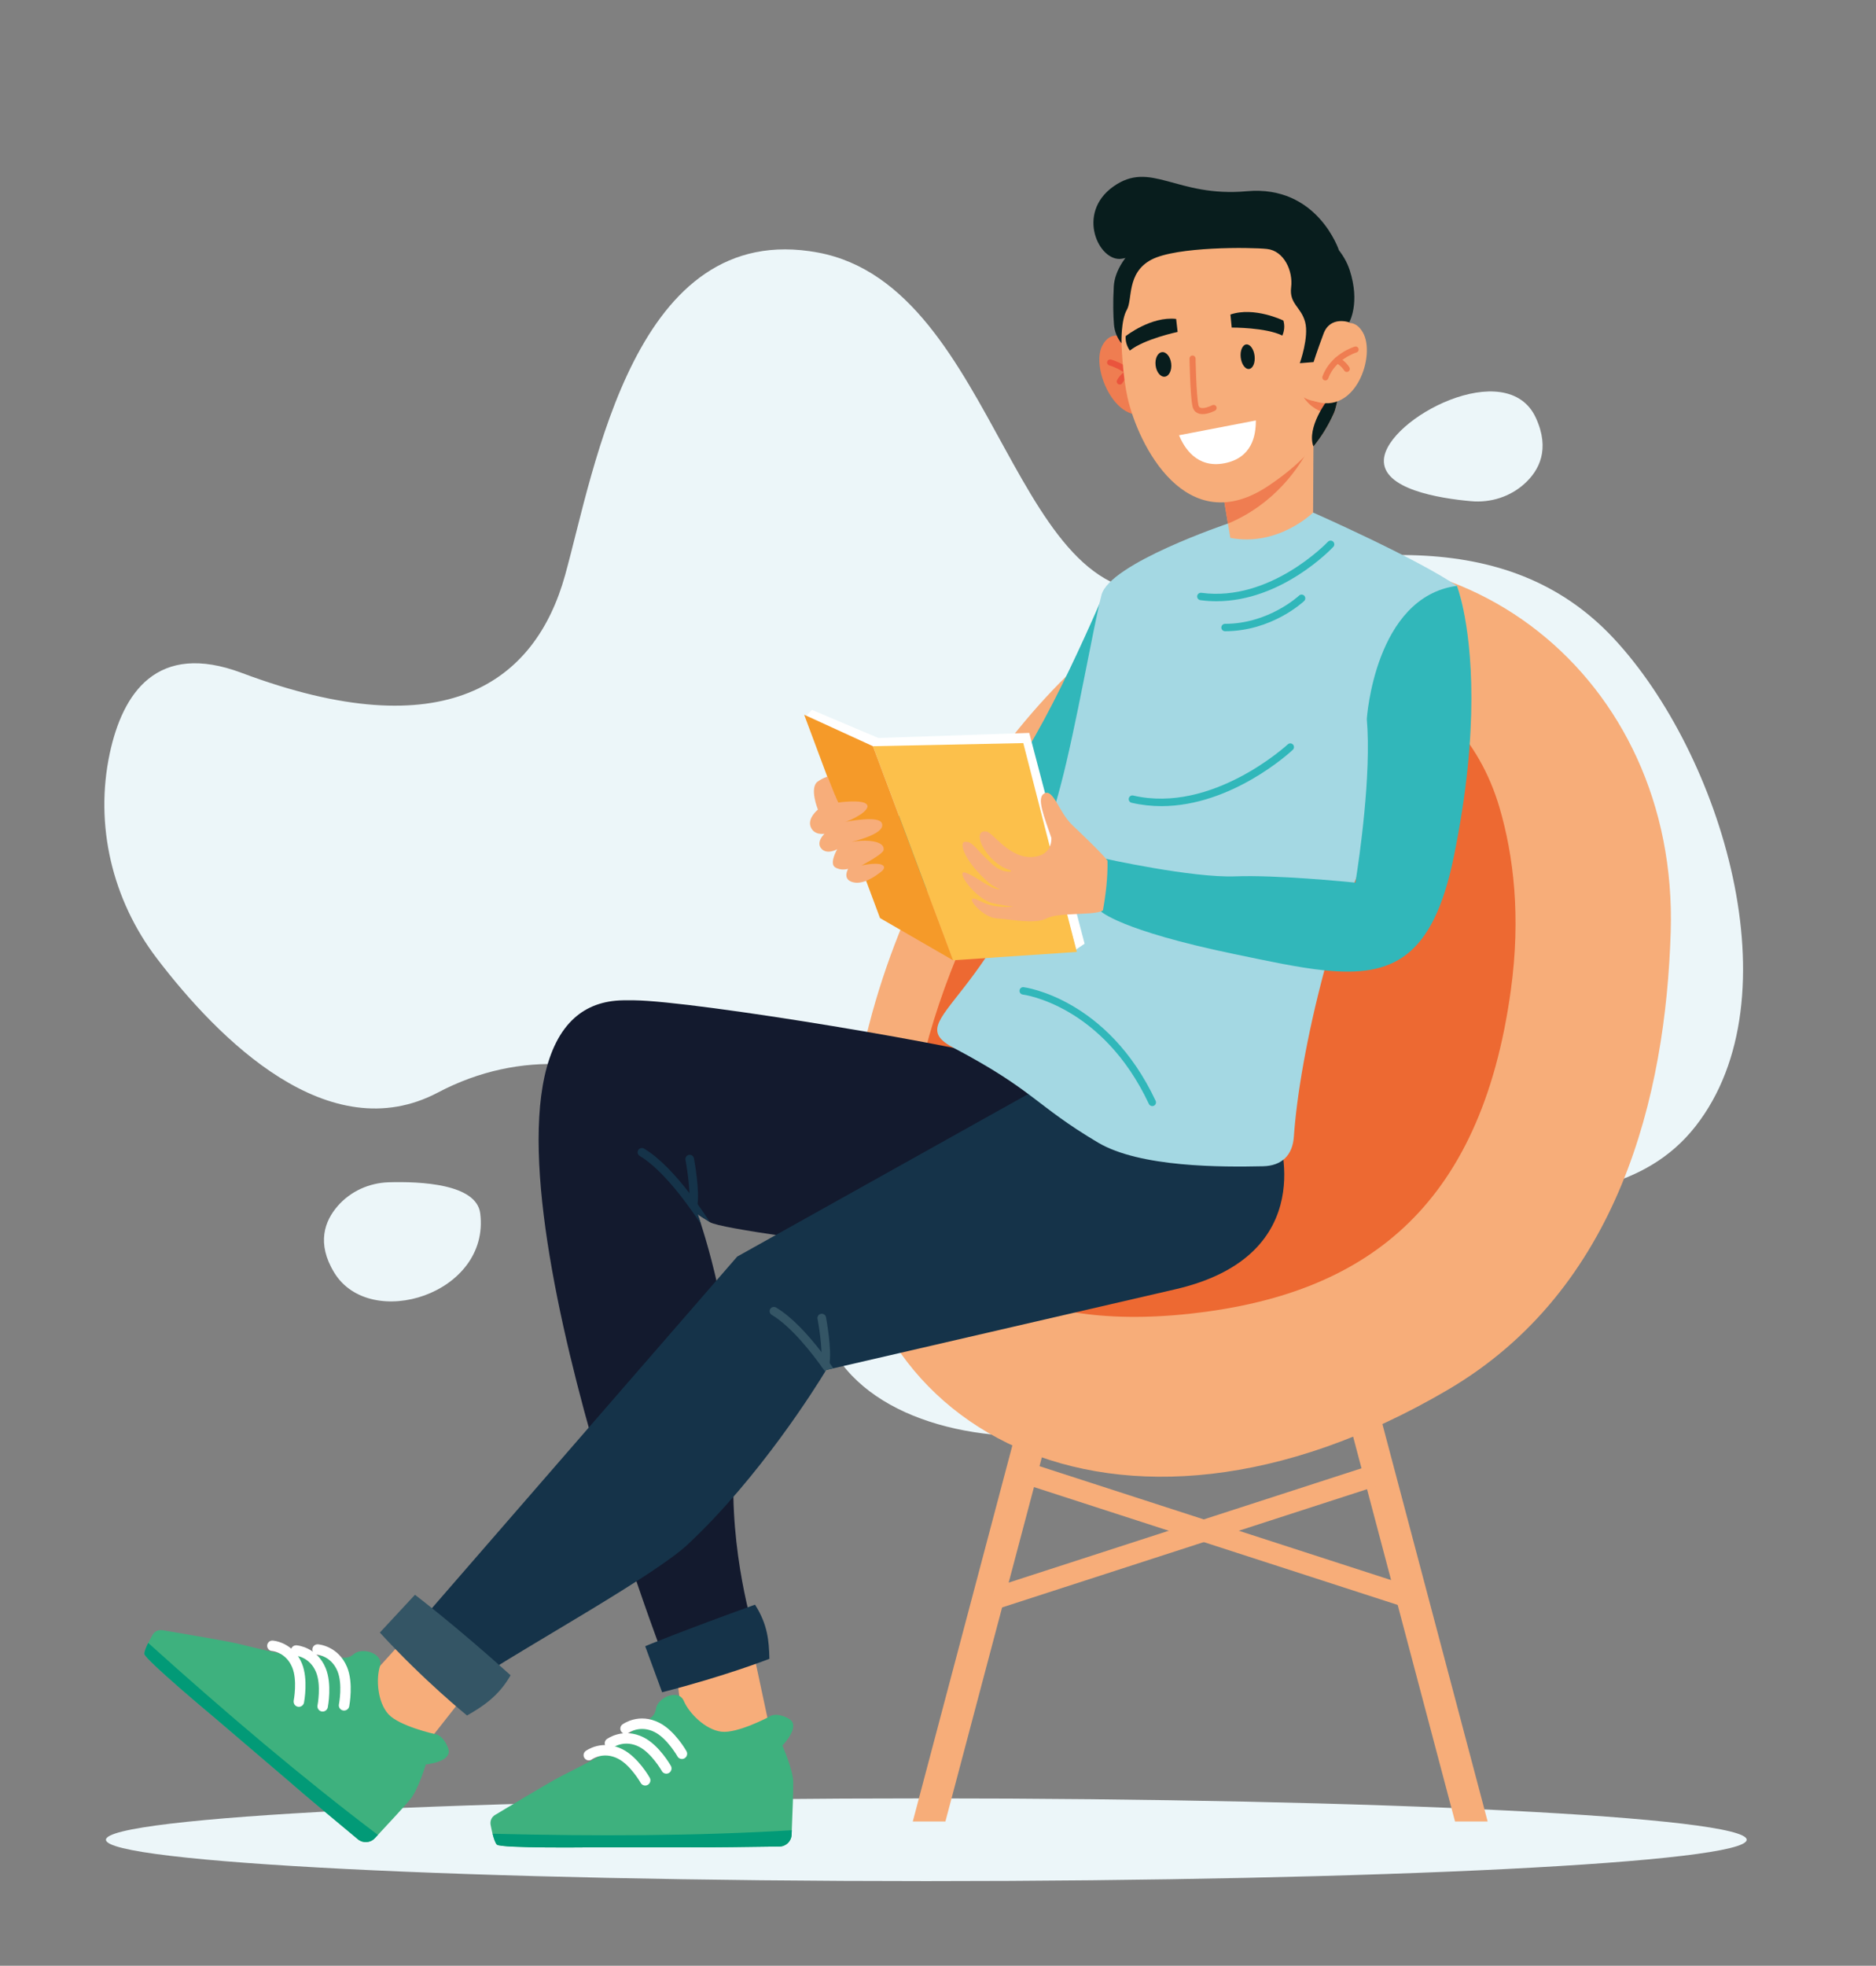 <?xml version="1.0" encoding="utf-8"?>
<!-- Generator: Adobe Illustrator 24.1.1, SVG Export Plug-In . SVG Version: 6.00 Build 0)  -->
<svg version="1.1" id="Laag_1" xmlns="http://www.w3.org/2000/svg" xmlns:xlink="http://www.w3.org/1999/xlink" x="0px" y="0px"
	 viewBox="0 0 451.91 473.36" style="enable-background:new 0 0 451.91 473.36;" xml:space="preserve">
<rect x="0" y="0" width="451.91" height="473.36" fill="#808080" stroke="none"/>
<style type="text/css">
	.st0{fill:#ECF6F9;}
	.st1{fill:#F7AD79;}
	.st2{fill:#ED6932;}
	.st3{fill:#31B7BA;}
	.st4{fill:#131A2E;}
	.st5{fill:#153349;}
	.st6{fill:#F7AD7A;}
	.st7{fill:#3EB17E;}
	.st8{fill:#029A77;}
	.st9{fill:#FFFFFF;}
	.st10{fill:#345565;}
	.st11{fill:#A4D8E3;}
	.st12{fill:#EF7D51;}
	.st13{fill:#EA543D;}
	.st14{fill:#081D1D;}
	.st15{fill:#FCC04B;}
	.st16{fill:#F59A29;}
</style>
<g>
	<g>
		<path class="st0" d="M37.77,230.77c-10.72-14.06-15.03-32.08-11.33-49.36c3.11-14.48,11.34-27.05,31.82-19.36
			c49.03,18.38,70.7,2.17,77.85-23.49c7.15-25.66,16.76-85.96,60.91-77.75c44.15,8.21,46.82,90.46,86.95,80.9
			c40.13-9.56,78.9-15.71,104.78,12.05c25.88,27.76,44.02,86.47,19.65,117.5c-24.38,31.03-77.21,4.25-97.87,44.12
			c-20.67,39.87-107.36,41.72-113.5-0.79c-6.15-42.51-51.72-72.51-91.53-51.51C79.24,276.93,52.76,250.43,37.77,230.77z"/>
		<path class="st0" d="M93.63,284.7c-4.7,0.14-9.18,2.16-12.27,5.7c-3.13,3.59-5.18,8.96-0.84,16.06
			c8.67,14.2,37.63,5.15,35.16-14.28C114.78,285.08,101.31,284.47,93.63,284.7z"/>
		<path class="st0" d="M354.38,120.69c4.68,0.42,9.37-1.05,12.86-4.21c3.54-3.2,6.21-8.28,2.74-15.85
			c-6.93-15.12-35.93,0.17-36.61,10.01C332.88,117.79,346.72,120.01,354.38,120.69z"/>
	</g>
	<path class="st0" d="M25.52,443.02c0,5.5,88.48,9.96,197.62,9.96c109.14,0,197.62-4.46,197.62-9.96s-88.48-9.96-197.62-9.96
		C114,433.06,25.52,437.52,25.52,443.02z"/>
	<g>
		<g>
			<g>
				<g>
					<polygon class="st1" points="219.88,438.62 249.45,327 256.8,328.94 227.74,438.62 					"/>
				</g>
				<g>
					<polygon class="st1" points="350.5,438.62 321.45,328.94 328.79,327 358.36,438.62 					"/>
				</g>
				<g>
					
						<rect x="291.26" y="320.62" transform="matrix(0.308 -0.951 0.951 0.308 -148.54 535.362)" class="st1" width="5.2" height="98.41"/>
				</g>
				<g>
					
						<rect x="237.34" y="367.22" transform="matrix(0.951 -0.308 0.308 0.951 -100.046 106.338)" class="st1" width="98.41" height="5.2"/>
				</g>
			</g>
			<g>
				<path class="st1" d="M294.13,139.19c57.29-18.08,110.18,23.87,108.33,85.13c-1.2,39.6-12.46,86.14-53.66,110.33
					c-80.35,47.17-147.88,8.65-144.51-55.45c3.37-64.09,46.6-121.72,81.01-136.71C288.16,141.24,291.12,140.14,294.13,139.19z"/>
				<path class="st2" d="M280.49,166.44c34.52-18.27,70.98-5.21,80.72,28.01c3.42,11.65,5.17,26.31,2.73,44.03
					c-7.28,52.93-35.61,73.36-77.39,77.88c-41.78,4.53-64.89-11.81-66.83-38.27c-1.94-26.46,22.12-86.95,54.66-108.06
					C276.41,168.71,278.45,167.51,280.49,166.44z"/>
			</g>
		</g>
		<g>
			<path class="st3" d="M220.57,214.4c-1.96-5.94-3.87-11.91-5.96-17.8c10.61-0.48,21.87-2.28,26.56-7.34
				c9.95-10.74,25.52-48.17,25.52-48.17s-0.06,55.73-17.48,67.22C241.62,213.32,230.59,214.57,220.57,214.4z"/>
			<g>
				<g>
					<path class="st4" d="M138.4,245.11c2.98-2.66,6.84-4.16,11.72-4.23c0.9-0.01,1.8-0.01,2.7,0
						c14.68,0.17,81.44,11.23,94.13,15.51c3.12,4.85,4.92,9.53,5.9,14.18c3.87,18.18-11.78,34.6-30.18,31.93
						c-22.44-3.26-49.08-6.6-51.67-8.2c-1.81-1.12-2.86-1.83-2.94-1.89c0.02,0.07,0.33,0.93,0.83,2.45
						c2.46,7.61,9.44,31.84,7.92,57.67c-1.24,21.13,4.86,40.53,4.86,40.53l-20.84,8.66C160.83,401.72,109.93,270.51,138.4,245.11z"
						/>
					<g>
						<path class="st5" d="M154.09,278.34c5.64,3.39,11.62,11.68,14.81,16.51c-0.49-1.53-0.81-2.38-0.83-2.45
							c0.08,0.05,1.13,0.77,2.94,1.89c-0.8-1.23-1.81-2.74-2.97-4.35c-0.61-0.85-1.27-1.74-1.96-2.63
							c-3.17-4.11-7.07-8.41-10.92-10.72c-0.49-0.29-1.13-0.14-1.42,0.35C153.45,277.41,153.61,278.05,154.09,278.34z"/>
					</g>
					<g>
						<path class="st5" d="M166.95,291.24c0.48,0,0.92-0.34,1.01-0.84c0.69-3.55-0.74-11.15-0.8-11.48
							c-0.11-0.56-0.65-0.93-1.21-0.82c-0.56,0.11-0.93,0.65-0.82,1.21c0.01,0.07,1.42,7.54,0.8,10.69
							c-0.11,0.56,0.26,1.1,0.82,1.21C166.82,291.23,166.88,291.24,166.95,291.24z"/>
					</g>
					<g>
						<g>
							<g>
								<path class="st6" d="M161.93,394.83l2.59,20.71c6.33,3.2,13.36,2.86,20.83,0.38l-5.37-25.15L161.93,394.83z"/>
							</g>
						</g>
						<g>
							<path class="st5" d="M181.88,386.41c3.05,4.83,3.35,8.64,3.46,13.04c0,0-10.67,4.18-25.84,8.05l-4.08-11.09
								C155.43,396.4,165.06,392.45,181.88,386.41z"/>
						</g>
						<g>
							<path class="st7" d="M118.19,439.45c0.08,0.39,0.16,0.82,0.26,1.27c0.07,0.29,0.13,0.57,0.2,0.85
								c0.29,1.17,0.66,2.25,1.04,2.62c0.97,0.93,22.68,0.66,22.68,0.66l24.02-0.02c3.49,0.08,15.8-0.1,21.38-0.18
								c1.57-0.02,2.85-1.27,2.91-2.83c0.02-0.34,0.03-0.7,0.05-1.09c0.17-3.95,0.39-9.76,0.35-11.67
								c-0.08-2.98-2.61-8.73-2.61-8.73s4.7-4.77,1.49-6.49c-3.21-1.72-4.64-0.45-4.64-0.45s-7.66,4.08-11.54,3.61
								c-3.88-0.48-7.8-4.45-9.07-7.43c-1.27-2.98-6.34-0.81-6.71,1.95c-0.16,1.12-0.72,1.8-1.62,2.48
								c-0.95,0.73-2.27,1.46-3.89,2.74c-0.26,0.2-0.53,0.42-0.8,0.66c-0.38,0.33-0.78,0.69-1.19,1.09
								c-0.72,0.69-1.55,1.37-2.47,2.03c-0.18,0.14-0.38,0.27-0.58,0.41c-1,0.69-2.07,1.36-3.18,2.01c-3.87,2.24-8.1,4.17-10.64,5.6
								c-3.24,1.83-11.2,6.6-14.38,8.51C118.43,437.53,118.01,438.49,118.19,439.45z"/>
							<path class="st8" d="M118.66,441.57c0.29,1.17,0.66,2.25,1.04,2.62c0.97,0.93,22.68,0.66,22.68,0.66l24.02-0.02
								c3.49,0.08,15.8-0.1,21.38-0.18c1.57-0.02,2.85-1.27,2.91-2.83c0.02-0.34,0.03-0.7,0.05-1.09
								C168.05,442.1,143.78,442.21,118.66,441.57z"/>
							<g>
								<g>
									<g>
										<path class="st9" d="M160.15,427.05c0.32,0.1,0.67,0.07,0.98-0.11c0.6-0.34,0.82-1.11,0.48-1.71
											c-0.11-0.2-2.84-4.97-6.53-6.84c-4.9-2.49-8.74,0.27-8.9,0.39c-0.56,0.41-0.68,1.2-0.26,1.76
											c0.41,0.56,1.2,0.68,1.76,0.26c0.1-0.07,2.78-1.94,6.27-0.17c3,1.52,5.45,5.8,5.48,5.84
											C159.58,426.76,159.85,426.96,160.15,427.05z"/>
									</g>
								</g>
								<g>
									<g>
										<path class="st9" d="M163.91,423.52c0.32,0.1,0.67,0.07,0.98-0.11c0.6-0.34,0.82-1.11,0.48-1.71
											c-0.11-0.2-2.84-4.97-6.53-6.84c-4.91-2.5-8.74,0.27-8.9,0.39c-0.56,0.41-0.68,1.2-0.26,1.76
											c0.41,0.56,1.2,0.68,1.76,0.26c0.11-0.07,2.78-1.94,6.27-0.17c3.02,1.53,5.45,5.8,5.48,5.84
											C163.34,423.23,163.61,423.43,163.91,423.52z"/>
									</g>
								</g>
								<g>
									<g>
										<path class="st9" d="M155.06,429.91c0.32,0.1,0.67,0.07,0.98-0.11c0.6-0.34,0.82-1.11,0.48-1.71
											c-0.11-0.2-2.84-4.97-6.53-6.84c-4.91-2.5-8.74,0.27-8.9,0.39c-0.56,0.41-0.68,1.2-0.26,1.76
											c0.41,0.56,1.2,0.68,1.76,0.26c0.1-0.07,2.78-1.94,6.27-0.17c3.02,1.53,5.45,5.8,5.48,5.84
											C154.49,429.62,154.76,429.82,155.06,429.91z"/>
									</g>
								</g>
							</g>
						</g>
					</g>
				</g>
			</g>
			<g>
				<path class="st5" d="M103.05,388.4l74.54-85.81l80.98-45.23c0,0,36.89,2.97,49.21,15.6c0,0,10.93,29.26-24.59,37.49
					c-31.55,7.3-73.44,16.97-82.43,19.05c-1.13,0.26-1.74,0.4-1.74,0.4s-0.08,0.14-0.24,0.39c-1.95,3.22-15.75,25.45-33.24,41.74
					c-7.68,7.15-37.8,23.95-47.84,30.52C112.61,398.05,107.78,393.28,103.05,388.4z"/>
				<g>
					<path class="st10" d="M185.9,316.62c4.64,2.79,9.52,8.9,12.87,13.67c0.16-0.26,0.24-0.39,0.24-0.39s0.61-0.14,1.74-0.4
						c-0.29-0.42-0.59-0.85-0.91-1.29c-0.61-0.85-1.27-1.74-1.96-2.63c-3.16-4.11-7.07-8.42-10.92-10.72
						c-0.49-0.29-1.13-0.14-1.42,0.35S185.41,316.33,185.9,316.62z"/>
				</g>
				<g>
					<path class="st10" d="M198.76,329.51c0.48,0,0.92-0.34,1.01-0.84c0.69-3.55-0.74-11.15-0.8-11.48
						c-0.11-0.56-0.65-0.93-1.21-0.82c-0.56,0.11-0.93,0.65-0.82,1.21c0.01,0.07,1.42,7.54,0.8,10.69c-0.11,0.56,0.26,1.1,0.82,1.21
						C198.63,329.51,198.69,329.51,198.76,329.51z"/>
				</g>
			</g>
			<g>
				<path class="st11" d="M229.74,252.34c19.44,10.25,19.59,13.79,34.75,22.79c10.12,6.01,29.94,5.93,39.75,5.71
					c4.52-0.1,7.13-2.63,7.44-7.14c0.67-9.73,3.09-24.16,7.35-40.04c0.42-1.56,0.85-3.13,1.31-4.72c1.2-4.19,3.33-9.91,5.94-16.42
					c0.12-0.3,0.24-0.6,0.36-0.91c9-22.27,23.32-53.27,25.82-64.97c-0.76-3.56-1.46-5.39-1.52-5.55c-0.01-0.01-0.01-0.01-0.01-0.01
					c-9.53-6.58-34.64-17.67-34.64-17.67l-20.51,2.67c0,0-28.49,9.6-30.44,17.19c-1.96,7.58-6.17,32.03-9.87,45.98
					C241.57,241.9,215.9,245.04,229.74,252.34z"/>
				<g>
					<path class="st3" d="M293.03,144.78c-1.27,0-2.56-0.08-3.87-0.26c-0.49-0.07-0.83-0.52-0.77-1c0.07-0.49,0.52-0.82,1-0.77
						c16.63,2.26,30.35-12.14,30.49-12.29c0.34-0.36,0.91-0.37,1.26-0.04c0.36,0.34,0.38,0.9,0.04,1.26
						C320.65,132.26,308.7,144.78,293.03,144.78z"/>
				</g>
				<g>
					<path class="st3" d="M295.1,152c-0.49,0-0.89-0.4-0.89-0.89c0-0.49,0.4-0.89,0.89-0.89c10.53,0,17.76-6.73,17.83-6.8
						c0.36-0.34,0.92-0.32,1.26,0.04c0.34,0.36,0.32,0.92-0.03,1.26C313.85,145.01,306.34,152,295.1,152z"/>
				</g>
				<g>
					<path class="st3" d="M277.57,266.35c-0.33,0-0.66-0.19-0.81-0.51c-11.2-23.86-30.19-26.33-30.38-26.35
						c-0.49-0.06-0.84-0.5-0.78-0.99c0.06-0.49,0.49-0.85,0.99-0.78c0.2,0.02,20.17,2.61,31.79,27.36c0.21,0.45,0.02,0.98-0.43,1.19
						C277.83,266.32,277.7,266.35,277.57,266.35z"/>
				</g>
				<g>
					<path class="st3" d="M279.76,194.12c-2.34,0-4.74-0.25-7.17-0.81c-0.48-0.11-0.78-0.59-0.67-1.07
						c0.11-0.48,0.57-0.79,1.07-0.67c18.99,4.42,37.04-12.15,37.22-12.32c0.36-0.34,0.93-0.32,1.26,0.04
						c0.33,0.36,0.32,0.93-0.04,1.26C310.77,181.19,296.69,194.12,279.76,194.12z"/>
				</g>
			</g>
			<g>
				<g>
					<g>
						<path class="st6" d="M294.11,115.9l1.69,10.19l0.57,3.44c11.59,2.19,19.94-6.11,19.94-6.11l0.09-15.9
							c-0.21-0.13-0.44-0.24-0.68-0.32C309.39,104.87,294.11,115.9,294.11,115.9z"/>
						<path class="st12" d="M294.11,115.9l1.69,10.19c11.45-4.81,17.35-13.78,19.91-18.89C309.39,104.87,294.11,115.9,294.11,115.9z
							"/>
					</g>
					<g>
						<path class="st12" d="M273.87,83.42c0,0-5.44-5.76-8.36-0.15c-2.92,5.61,3.81,20.42,11.98,15.68L273.87,83.42z"/>
						<g>
							<path class="st13" d="M275.07,94.42c-0.32,0.04-0.63-0.14-0.76-0.45c-1.88-4.6-7.01-5.96-7.07-5.97
								c-0.39-0.1-0.63-0.5-0.53-0.89c0.1-0.39,0.5-0.63,0.89-0.53c0.24,0.06,5.9,1.54,8.06,6.84c0.15,0.37-0.03,0.8-0.4,0.95
								C275.2,94.39,275.13,94.41,275.07,94.42z"/>
						</g>
						<g>
							<g>
								<path class="st13" d="M269.83,92.59c-0.14,0.02-0.28-0.01-0.41-0.07c-0.36-0.18-0.51-0.62-0.33-0.98
									c0.03-0.06,0.75-1.49,2.48-2.51c0.35-0.21,0.8-0.09,1,0.26c0.21,0.35,0.09,0.8-0.26,1c-1.34,0.79-1.9,1.89-1.91,1.9
									C270.29,92.42,270.07,92.56,269.83,92.59z"/>
							</g>
						</g>
					</g>
					<path class="st6" d="M270.88,91.49c0.2,1.52,0.44,2.93,0.72,4.21c2.59,11.51,14.15,34.51,33.9,21.32
						c4.74-3.17,8.22-6.23,10.89-9.5c2.01-2.46,3.57-5.05,4.86-7.89c0.5-1.1,0.69-2.31,0.98-3.47c0.05-0.2,0.1-0.41,0.15-0.62
						c0.03-0.12,0.06-0.23,0.09-0.35c0.83-3.39,1.4-6.8,1.82-10.05c0.52-4.05,0.78-7.81,0.89-10.9c0.22-5.68-2.59-11.04-7.37-14.11
						c-12.94-8.34-27.2-6.32-36.69-3.28c-6.59,2.11-11.08,8.2-11.13,15.11c-0.03,3.28,0,7.01,0.16,10.71
						C270.29,85.73,270.52,88.77,270.88,91.49z"/>
					<path class="st12" d="M314.05,95.68c0,0,2.36,3.99,7.2,3.95c0.36-1.15,0.69-2.31,0.98-3.47
						C319.93,96.71,316.37,97.18,314.05,95.68z"/>
					<path class="st14" d="M316.39,107.52c2.01-2.46,3.57-5.05,4.86-7.89c0.5-1.1,0.69-2.31,0.98-3.47c0.05-0.2,0.1-0.41,0.15-0.62
						c-0.49,0.05-1.29,0.26-2.59,0.76C319.8,96.3,314.68,102.88,316.39,107.52z"/>
					<path class="st9" d="M284.02,104.81c1.18,2.89,4.22,8.03,10.91,6.75c6.7-1.29,7.61-6.7,7.59-10.31L284.02,104.81z"/>
					<path class="st14" d="M298.88,86.09c0.19,1.63,1.09,2.87,2.01,2.76c0.92-0.11,1.52-1.51,1.33-3.15
						c-0.19-1.63-1.09-2.87-2.01-2.76C299.29,83.05,298.69,84.46,298.88,86.09z"/>
					<path class="st14" d="M278.37,87.97c0.19,1.63,1.18,2.86,2.22,2.74c1.04-0.12,1.73-1.54,1.54-3.17
						c-0.19-1.63-1.18-2.86-2.22-2.74C278.87,84.92,278.18,86.34,278.37,87.97z"/>
					<path class="st14" d="M309.15,77.19c0,0-7-3.42-12.75-1.45l0.31,3.14c0,0,8.22-0.05,12.2,1.93
						C309.38,79.65,309.53,78.45,309.15,77.19z"/>
					<path class="st14" d="M271.17,80.94c0,0,6.11-4.83,12.15-4.14l0.36,3.13c0,0-8.04,1.7-11.51,4.49
						C271.47,83.39,271.07,82.25,271.17,80.94z"/>
					<g>
						<path class="st12" d="M290.11,99.7c1.23-0.12,2.4-0.72,2.58-0.82c0.36-0.19,0.49-0.63,0.3-0.99c-0.19-0.36-0.63-0.49-0.99-0.3
							c-0.63,0.33-2.17,0.91-2.89,0.57c-0.14-0.07-0.34-0.2-0.43-0.64c-0.52-2.51-0.67-11.1-0.68-11.19
							c-0.01-0.4-0.34-0.73-0.74-0.72c-0.41,0.01-0.73,0.34-0.72,0.74c0.01,0.36,0.16,8.81,0.71,11.46c0.21,1,0.79,1.46,1.24,1.67
							C288.98,99.71,289.55,99.75,290.11,99.7z"/>
					</g>
					<g>
						<path class="st6" d="M319.96,80.57c0,0,5.2-5.98,8.35-0.5c3.15,5.48-1.69,20.01-11.74,16.5L319.96,80.57z"/>
						<g>
							<path class="st12" d="M319.22,91.61c0.32,0.02,0.63-0.17,0.74-0.48c1.68-4.67,6.76-6.25,6.81-6.26
								c0.39-0.12,0.61-0.52,0.49-0.91c-0.12-0.39-0.52-0.61-0.91-0.49c-0.24,0.07-5.83,1.79-7.77,7.17
								c-0.14,0.38,0.06,0.8,0.44,0.94C319.09,91.59,319.16,91.6,319.22,91.61z"/>
						</g>
						<g>
							<path class="st12" d="M324.38,89.57c0.14,0.01,0.27-0.02,0.4-0.09c0.35-0.19,0.48-0.64,0.29-0.99
								c-0.03-0.06-0.81-1.45-2.58-2.4c-0.35-0.19-0.8-0.06-0.99,0.3c-0.19,0.36-0.06,0.8,0.3,0.99c1.37,0.73,1.98,1.81,1.99,1.82
								C323.92,89.41,324.14,89.55,324.38,89.57z"/>
						</g>
					</g>
					<path class="st14" d="M325.01,77.62c0,0-4.55-1.64-6.18,2.73c-1.63,4.37-2.4,6.84-2.4,6.84l-3.32,0.27c0,0,2.26-6.29,1.28-9.93
						c-0.98-3.64-3.86-4.36-3.37-8.33c0.5-3.96-1.71-8.81-5.82-9.25c-4.1-0.43-21.8-0.6-27.84,2.58c-6.04,3.18-4.48,9.62-5.92,12.09
						c-1.44,2.47-1.29,8.05-1.29,8.05l0,0c-1.05-1.3-1.68-2.89-1.81-4.56c-0.16-2.02-0.27-5.11-0.04-9.14
						c0.43-7.56,10.75-17.15,27.31-18.14c16.56-0.99,26.9,6.23,29.51,14.2C327.72,73,325.01,77.62,325.01,77.62z"/>
					<path class="st14" d="M322.56,60.32c0,0-5.16-15.81-22.2-14.27c-17.04,1.55-23.09-7.57-32.17-1.13
						c-9.07,6.44-3.45,18.22,1.99,17.39C275.63,61.5,309.99,48.9,322.56,60.32z"/>
				</g>
			</g>
			<g>
				<g>
					<g>
						<path class="st6" d="M101.61,390.05l-14.14,15.61c2.73,6.54,8.3,10.86,15.58,13.84L117.62,401L101.61,390.05z"/>
					</g>
				</g>
				<g>
					<path class="st10" d="M123,403.41c-2.82,4.97-6.68,7.51-10.5,9.69c0,0-10.42-8.42-21-19.97l8.46-9.1
						C99.97,384.04,109.73,391.44,123,403.41z"/>
				</g>
				<g>
					<path class="st7" d="M36.73,393.71c-0.2,0.35-0.41,0.73-0.62,1.13c-0.14,0.26-0.27,0.52-0.4,0.78
						c-0.54,1.08-0.96,2.14-0.91,2.67c0.13,1.34,16.8,15.25,16.8,15.25l18.27,15.6c2.59,2.33,12.07,10.2,16.36,13.77
						c1.21,1,2.99,0.89,4.06-0.26c0.23-0.25,0.48-0.52,0.75-0.8c2.7-2.89,6.65-7.16,7.85-8.64c1.88-2.32,3.69-8.33,3.69-8.33
						s6.68-0.57,5.35-3.96c-1.32-3.39-3.23-3.36-3.23-3.36s-8.48-1.88-11.12-4.76c-2.64-2.89-3.03-8.45-2.06-11.55
						c0.98-3.09-4.29-4.74-6.37-2.89c-0.84,0.75-1.72,0.9-2.84,0.83c-1.19-0.06-2.68-0.37-4.74-0.45c-0.33-0.01-0.67-0.02-1.03-0.02
						c-0.5,0-1.04,0.02-1.61,0.05c-0.99,0.06-2.07,0.04-3.2-0.06c-0.23-0.02-0.47-0.04-0.7-0.07c-1.21-0.12-2.46-0.31-3.72-0.54
						c-4.39-0.81-8.87-2.1-11.73-2.66c-3.65-0.72-12.8-2.27-16.46-2.89C38.15,392.41,37.21,392.86,36.73,393.71z"/>
					<path class="st8" d="M35.7,395.62c-0.54,1.08-0.96,2.14-0.91,2.67c0.13,1.34,16.8,15.25,16.8,15.25l18.27,15.6
						c2.59,2.33,12.07,10.2,16.36,13.77c1.21,1,2.99,0.89,4.06-0.26c0.23-0.25,0.48-0.52,0.75-0.8
						C72.88,428.14,54.37,412.44,35.7,395.62z"/>
					<g>
						<g>
							<g>
								<path class="st9" d="M76.66,411.57c0.18,0.28,0.47,0.49,0.82,0.56c0.68,0.13,1.34-0.31,1.48-0.99
									c0.04-0.23,1.07-5.63-0.51-9.45c-2.1-5.08-6.82-5.48-7.02-5.49c-0.69-0.05-1.29,0.47-1.34,1.16
									c-0.05,0.69,0.47,1.3,1.17,1.34c0.13,0.01,3.37,0.33,4.87,3.95c1.29,3.11,0.37,7.95,0.36,8
									C76.42,410.98,76.5,411.3,76.66,411.57z"/>
							</g>
						</g>
						<g>
							<g>
								<path class="st9" d="M81.82,411.33c0.18,0.28,0.47,0.49,0.82,0.56c0.68,0.13,1.34-0.31,1.48-0.99
									c0.04-0.23,1.07-5.63-0.51-9.45c-2.11-5.09-6.82-5.48-7.02-5.49c-0.69-0.05-1.29,0.47-1.34,1.16
									c-0.05,0.69,0.47,1.3,1.17,1.34c0.13,0.01,3.37,0.33,4.87,3.95c1.3,3.12,0.37,7.95,0.36,8
									C81.58,410.74,81.65,411.07,81.82,411.33z"/>
							</g>
						</g>
						<g>
							<g>
								<path class="st9" d="M70.93,410.43c0.18,0.28,0.47,0.49,0.82,0.56c0.68,0.13,1.34-0.31,1.48-0.99
									c0.04-0.23,1.07-5.63-0.51-9.45c-2.1-5.09-6.82-5.48-7.02-5.49c-0.69-0.05-1.29,0.47-1.34,1.16
									c-0.05,0.69,0.47,1.3,1.16,1.34c0.13,0.01,3.37,0.33,4.87,3.95c1.3,3.12,0.37,7.95,0.36,8
									C70.7,409.84,70.77,410.17,70.93,410.43z"/>
							</g>
						</g>
					</g>
				</g>
			</g>
			<g>
				<g>
					<polygon class="st9" points="259.23,228.64 261.27,227.25 247.94,176.49 211.58,177.71 195.59,170.94 194.23,172.35 
						211.38,181.32 245.91,179.87 					"/>
					<polygon class="st15" points="246.5,178.94 259.39,229.23 229.58,231.24 210.28,179.69 					"/>
					<polygon class="st16" points="229.58,231.24 211.99,221.08 193.72,172.11 210.28,179.69 					"/>
				</g>
			</g>
			<path class="st6" d="M203.49,197.91c1.03-0.11,6.69-2.8,5.25-4.27c-1.17-1.19-6.79-0.39-6.79-0.39s-0.67-1.37-0.67-1.52
				l-0.21-0.42l-1.73-4.32c-1.03,0.36-1.9,0.88-2.36,1.21c-2.09,1.52,0.05,6.75,0.05,6.75s-2.59,2.06-1.74,4.18
				c0.84,2.12,3.32,1.64,3.32,1.64s-2.14,1.99-0.76,3.57c1.38,1.58,3.83,0.15,3.83,0.15s-1.96,3.36-0.55,4.33
				c1.41,0.96,3.18,0.4,3.18,0.4s-1.46,2.42,0.99,3.18c2.46,0.76,5.32-1.21,6.96-2.49c1.64-1.28,0.57-2.59-4.72-1.5
				c0,0,5.12-2.69,5.3-3.69c0.43-2.39-4.62-2.59-7.68-1.98c2.36-0.63,8.21-2.27,7.27-4.51C211.65,196.32,204.53,197.8,203.49,197.91
				z"/>
			<g>
				<path class="st3" d="M265.21,219.47c0,0,4.57,4.55,32,10.25c8.31,1.72,15.55,3.3,21.83,3.94c16.32,1.69,26.13-2.88,31.15-27.28
					c6.41-31.21,4.17-50.85,2.29-59.74c-0.76-3.56-1.46-5.39-1.52-5.55c-0.01-0.01-0.01-0.01-0.01-0.01h-0.01
					c-19.8,2.67-21.69,32.05-21.69,32.05c1.16,13.4-1.88,33.9-2.6,38.48c-0.1,0.6-0.15,0.93-0.15,0.93s-0.07-0.01-0.21-0.02
					c-2.08-0.21-18.94-1.86-28.7-1.49c-10.43,0.4-31.52-4.29-31.52-4.29L265.21,219.47z"/>
				<path class="st6" d="M240.24,218.27c3.03,0.33,3.89-0.04,3.89-0.04s-0.51,0.23-4.85-0.7c-4.34-0.93-9.46-8.3-6.67-7.37
					c2.79,0.93,5.61,3.87,8.34,4.06c0,0-1.79-0.82-2.6-1.52c-5.93-5.09-7.52-9.91-5.89-9.99c1.63-0.08,2.33,1.24,4.5,3.41
					c2.17,2.17,3.65,3.81,6.38,3.8c0.53,0,0-0.39,0-0.39c-5.56-1.55-9.77-9.78-5.75-9.31c1.6,0.19,5.6,6.67,11.31,6.14
					c4.8-0.45,4.36-4.61,4.36-4.61c-1.83-5.32-3.54-9.53-1.8-10.63c2.28-1.44,3.49,4.37,6.91,7.63c1.3,1.24,7.16,6.75,8.42,8.52
					c0.07,4.04-0.4,8.02-1.11,11.98c-0.15,0.08-0.3,0.16-0.47,0.22c-2.65,0.95-10.34,0.23-13.13,1.7s-8.68,0.16-11.86,0
					c-3.18-0.16-6.78-4.24-6.01-4.71C234.98,216.01,236.8,217.89,240.24,218.27z"/>
			</g>
		</g>
	</g>
</g>
</svg>
